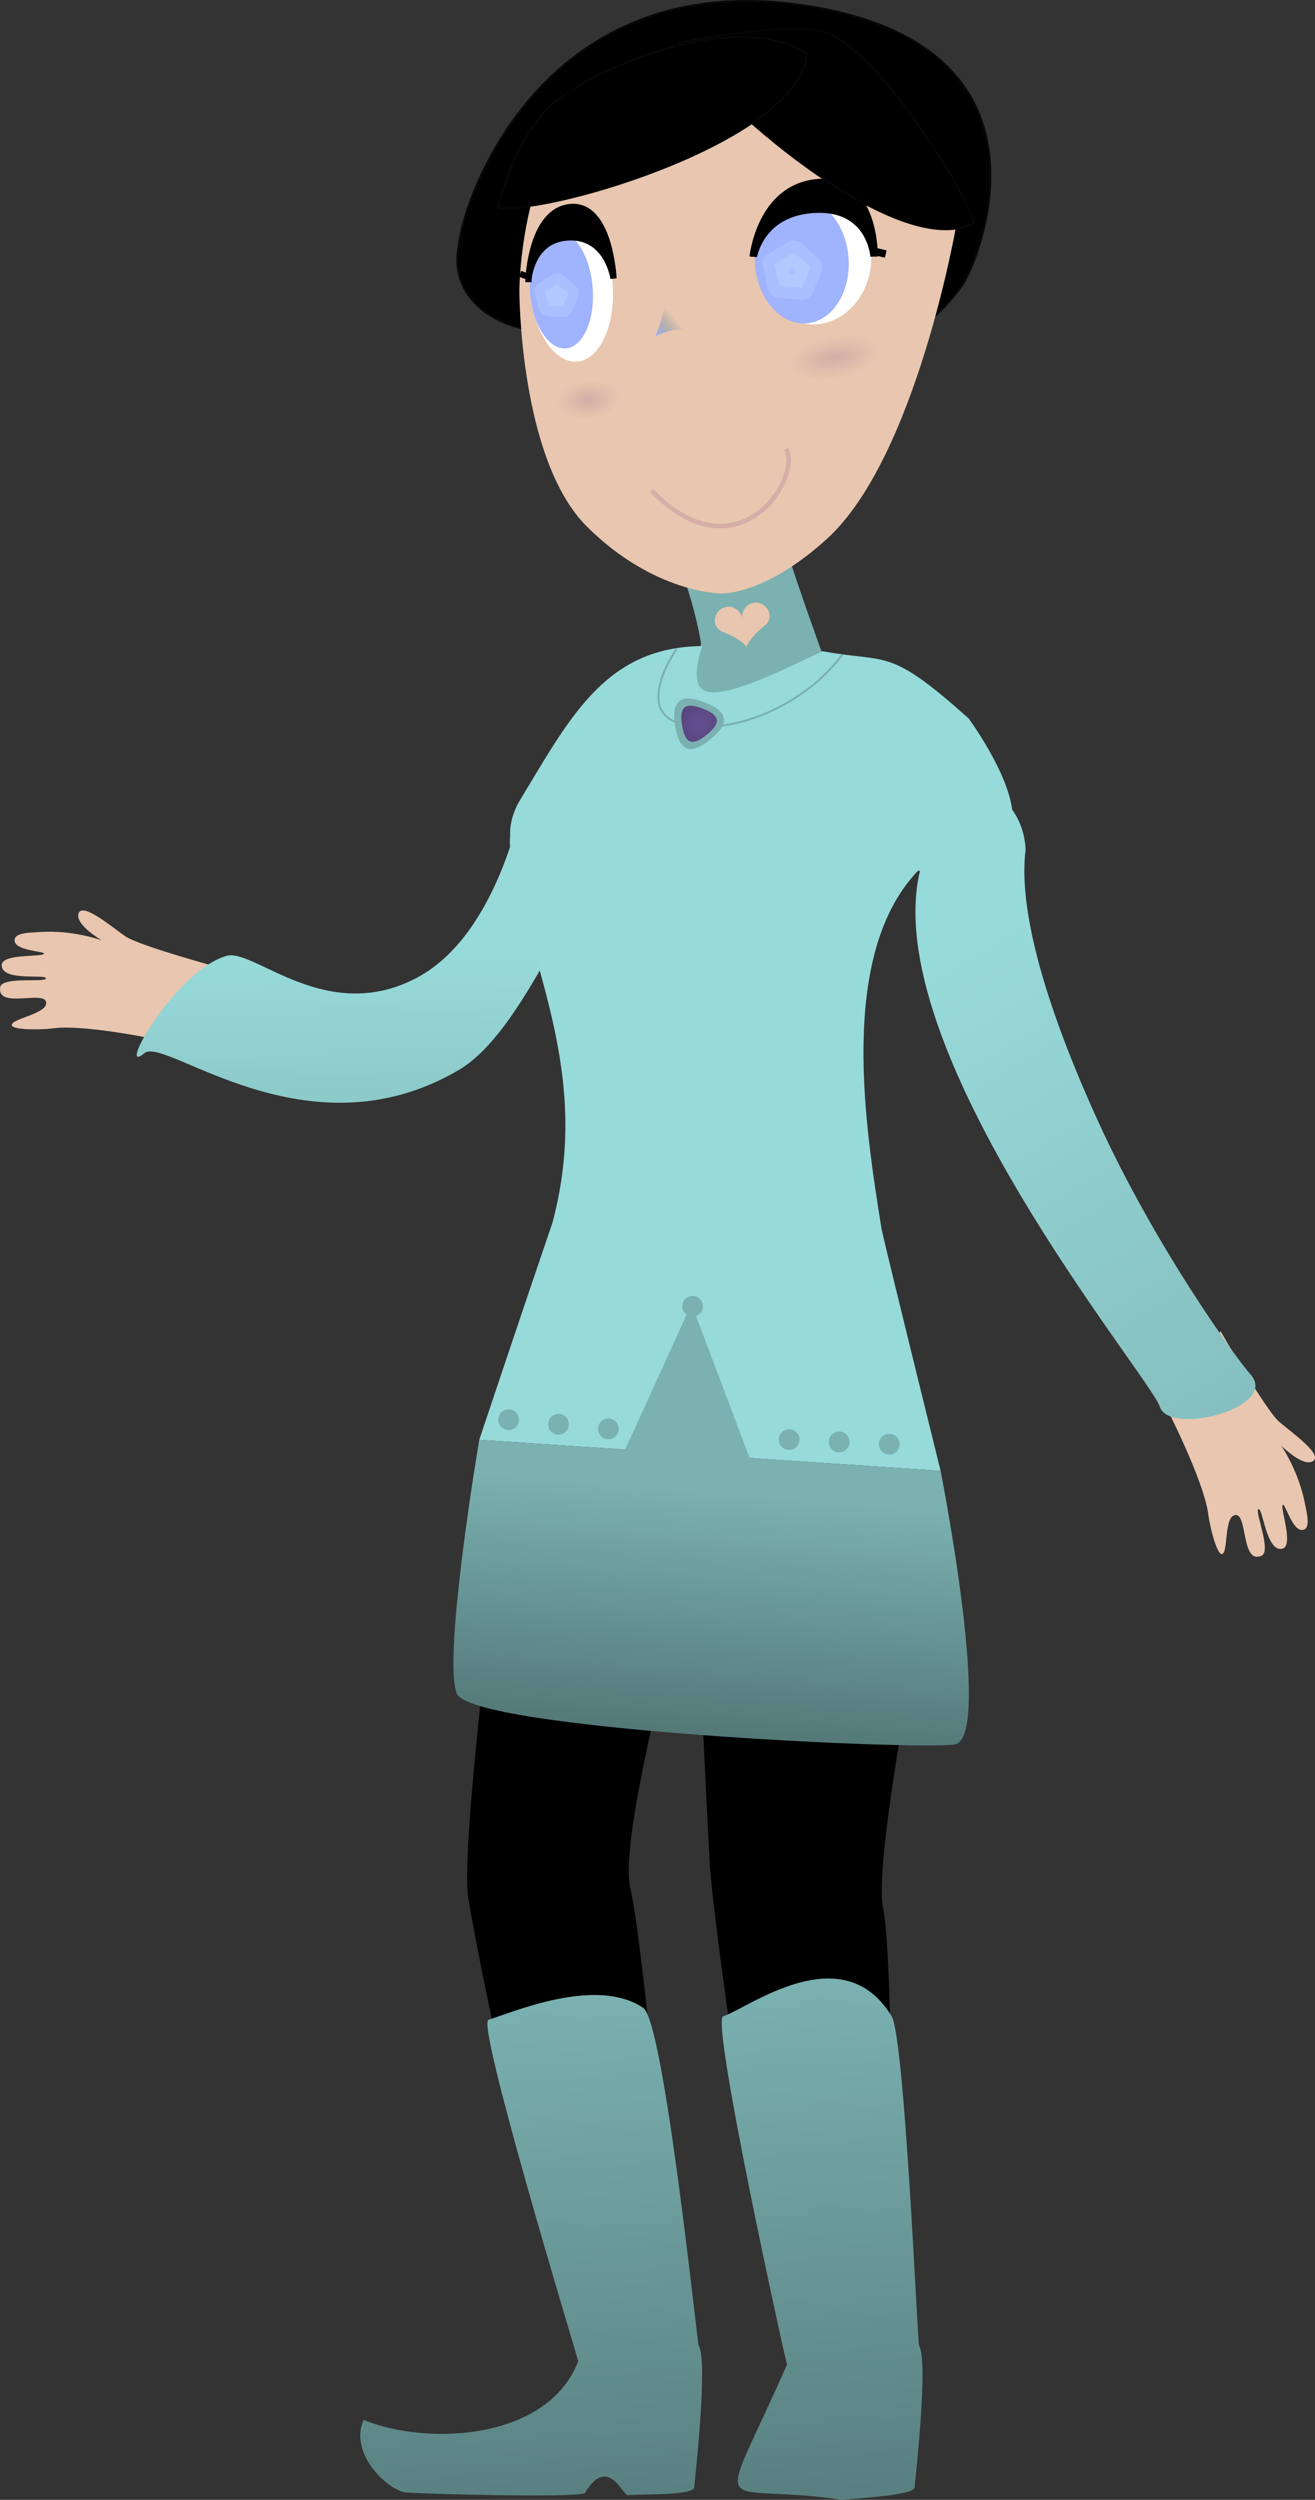 <?xml version="1.0" encoding="UTF-8" standalone="no"?>
<!-- Created with Inkscape (http://www.inkscape.org/) -->

<svg
   xmlns:dc="http://purl.org/dc/elements/1.1/"
   xmlns:cc="http://creativecommons.org/ns#"
   xmlns:rdf="http://www.w3.org/1999/02/22-rdf-syntax-ns#"
   xmlns:svg="http://www.w3.org/2000/svg"
   xmlns="http://www.w3.org/2000/svg"
   xmlns:xlink="http://www.w3.org/1999/xlink"
   xmlns:sodipodi="http://sodipodi.sourceforge.net/DTD/sodipodi-0.dtd"
   xmlns:inkscape="http://www.inkscape.org/namespaces/inkscape"
   width="824.953"
   height="1567.976"
   viewBox="0 0 218.269 414.86"
   version="1.1"
   id="svg8"
   inkscape:version="0.92+devel unknown"
   sodipodi:docname="rei ya explain.svg"
   inkscape:export-filename="/home/mbrickn/Projects/Operation-Ohio/game/images/characters/rei ya/rei ya explain.png"
   inkscape:export-xdpi="90"
   inkscape:export-ydpi="90">
  <rect x="0" y="0" width="218.269" height="414.86" fill="#333333" stroke="none"/>
  <title
     id="title52">Rei Ya</title>
  <defs
     id="defs2">
    <linearGradient
       gradientTransform="translate(-266.187,-13.451)"
       inkscape:collect="always"
       xlink:href="#linearGradient4401"
       id="linearGradient4403"
       x1="443.332"
       y1="76.965"
       x2="446.779"
       y2="74.17"
       gradientUnits="userSpaceOnUse" />
    <linearGradient
       inkscape:collect="always"
       id="linearGradient4401">
      <stop
         style="stop-color:#9fb3ff;stop-opacity:1"
         offset="0"
         id="stop4397" />
      <stop
         style="stop-color:#598080;stop-opacity:0;"
         offset="1"
         id="stop4399" />
    </linearGradient>
    <linearGradient
       inkscape:collect="always"
       id="linearGradient4344">
      <stop
         style="stop-color:#97dada;stop-opacity:1"
         offset="0"
         id="stop4340" />
      <stop
         style="stop-color:#84bcbc;stop-opacity:1"
         offset="1"
         id="stop4342" />
    </linearGradient>
    <radialGradient
       inkscape:collect="always"
       xlink:href="#linearGradient4356"
       id="radialGradient4358"
       cx="450.611"
       cy="130.007"
       fx="450.611"
       fy="130.007"
       r="3.238"
       gradientTransform="matrix(1,0,0,1.016,-266.187,-4.307)"
       gradientUnits="userSpaceOnUse" />
    <linearGradient
       inkscape:collect="always"
       id="linearGradient4356">
      <stop
         style="stop-color:#645091;stop-opacity:1;"
         offset="0"
         id="stop4352" />
      <stop
         style="stop-color:#58467f;stop-opacity:1"
         offset="1"
         id="stop4354" />
    </linearGradient>
    <linearGradient
       gradientTransform="translate(-266.187,-2.201)"
       inkscape:collect="always"
       xlink:href="#linearGradient4314"
       id="linearGradient4316"
       x1="450.604"
       y1="257.222"
       x2="447.024"
       y2="300.253"
       gradientUnits="userSpaceOnUse" />
    <linearGradient
       inkscape:collect="always"
       id="linearGradient4314">
      <stop
         style="stop-color:#7bb1b1;stop-opacity:1;"
         offset="0"
         id="stop4310" />
      <stop
         style="stop-color:#517474;stop-opacity:1"
         offset="1"
         id="stop4312" />
    </linearGradient>
    <linearGradient
       inkscape:collect="always"
       xlink:href="#linearGradient4384"
       id="linearGradient4386"
       x1="454.024"
       y1="424.323"
       x2="449.163"
       y2="339.762"
       gradientUnits="userSpaceOnUse" />
    <linearGradient
       inkscape:collect="always"
       id="linearGradient4384">
      <stop
         style="stop-color:#598080;stop-opacity:1"
         offset="0"
         id="stop4380" />
      <stop
         style="stop-color:#7bb1b1;stop-opacity:1"
         offset="1"
         id="stop4382" />
    </linearGradient>
    <radialGradient
       inkscape:collect="always"
       xlink:href="#linearGradient4372"
       id="radialGradient4374"
       cx="448.815"
       cy="169.913"
       fx="448.815"
       fy="169.913"
       r="7.613"
       gradientTransform="matrix(1,-1.2559054e-8,0,0.454,-258.634,28.442)"
       gradientUnits="userSpaceOnUse" />
    <linearGradient
       inkscape:collect="always"
       id="linearGradient4372">
      <stop
         style="stop-color:#803e80;stop-opacity:1;"
         offset="0"
         id="stop4368" />
      <stop
         style="stop-color:#803e80;stop-opacity:0;"
         offset="1"
         id="stop4370" />
    </linearGradient>
    <radialGradient
       inkscape:collect="always"
       xlink:href="#linearGradient4372"
       id="radialGradient4366"
       cx="415.736"
       cy="146.989"
       fx="415.736"
       fy="146.989"
       r="5.287"
       gradientTransform="matrix(1,0,0,0.587,-261.697,10.246)"
       gradientUnits="userSpaceOnUse" />
    <linearGradient
       inkscape:collect="always"
       xlink:href="#linearGradient4384"
       id="linearGradient4469"
       gradientUnits="userSpaceOnUse"
       x1="454.024"
       y1="424.323"
       x2="449.163"
       y2="339.762" />
    <linearGradient
       inkscape:collect="always"
       xlink:href="#linearGradient4384"
       id="linearGradient4471"
       gradientUnits="userSpaceOnUse"
       x1="454.024"
       y1="424.323"
       x2="449.163"
       y2="339.762" />
    <linearGradient
       inkscape:collect="always"
       xlink:href="#linearGradient4344"
       id="linearGradient4519"
       x1="147.388"
       y1="165.872"
       x2="147.978"
       y2="210.544"
       gradientUnits="userSpaceOnUse" />
    <linearGradient
       inkscape:collect="always"
       xlink:href="#linearGradient4344"
       id="linearGradient4535"
       x1="230.605"
       y1="163.924"
       x2="281.024"
       y2="247.577"
       gradientUnits="userSpaceOnUse" />
  </defs>
  <sodipodi:namedview
     id="base"
     pagecolor="#ffffff"
     bordercolor="#666666"
     borderopacity="1.0"
     inkscape:pageopacity="0.0"
     inkscape:pageshadow="2"
     inkscape:zoom="0.24748737"
     inkscape:cx="-198.32853"
     inkscape:cy="1945.002"
     inkscape:document-units="mm"
     inkscape:current-layer="layer3"
     showgrid="false"
     inkscape:window-width="1440"
     inkscape:window-height="863"
     inkscape:window-x="0"
     inkscape:window-y="0"
     inkscape:window-maximized="1"
     units="px"
     inkscape:pagecheckerboard="true"
     inkscape:document-rotation="0"
     fit-margin-top="0"
     fit-margin-left="0"
     fit-margin-right="0"
     fit-margin-bottom="0">
    <inkscape:grid
       type="xygrid"
       id="grid4485"
       originx="-68.387"
       originy="136.802" />
  </sodipodi:namedview>
  <g
     inkscape:label="Head"
     inkscape:groupmode="layer"
     id="layer1"
     transform="translate(-68.387,-18.942)">
    <path
       sodipodi:nodetypes="ccsccsssscccscc"
       inkscape:connector-curvature="0"
       id="path53"
       d="m 97.098,192.012 c 0,0 -14.22,-3.23 -20.029,-2.399 -1.4,0.2 -6.627,0.357 -6.722,-0.552 -0.11,-1.046 5.75,-1.859 5.709,-3.662 0.028,-2.243 -7.841,0.947 -7.661,-2.343 -0.275,-2.239 7.438,-0.967 7.613,-1.732 0.187,-0.816 -7.34,0.6 -7.341,-2.206 -9.9e-4,-1.968 6.714,-1.316 7.007,-1.884 0.25,-0.484 -4.956,-0.429 -4.867,-2.304 0.057,-1.202 2.44,-1.205 4.206,-1.317 5.619,-0.357 10.271,1.39 10.271,1.39 0,0 -4.516,-2.629 -3.854,-4.484 0.662,-1.855 5.36,2.135 7.745,3.795 2.385,1.66 16.981,5.576 16.981,5.576 z"
       style="fill:#e9c6af;fill-opacity:1;stroke:none;stroke-width:0.265px;stroke-linecap:butt;stroke-linejoin:miter;stroke-opacity:1" />
    <path
       sodipodi:nodetypes="ccsccsssscccscc"
       inkscape:connector-curvature="0"
       id="path53-3"
       d="m 261.573,251.718 c 0,0 6.734,12.934 7.405,18.764 0.162,1.405 1.337,6.5 2.24,6.362 1.04,-0.158 0.339,-6.034 2.092,-6.452 2.163,-0.596 1.075,7.824 4.211,6.815 2.236,-0.303 -0.953,-7.44 -0.258,-7.804 0.742,-0.388 1.283,7.252 3.998,6.541 1.903,-0.498 -0.432,-6.828 0.043,-7.256 0.405,-0.365 1.671,4.685 3.464,4.122 1.148,-0.359 0.546,-2.666 0.206,-4.402 -1.081,-5.525 -3.952,-9.582 -3.952,-9.582 0,0 3.689,3.701 5.315,2.589 1.626,-1.112 -3.426,-4.642 -5.636,-6.528 -2.211,-1.886 -9.704,-15.009 -9.704,-15.009 z"
       style="fill:#e9c6af;fill-opacity:1;stroke:none;stroke-width:0.265px;stroke-linecap:butt;stroke-linejoin:miter;stroke-opacity:1" />
  </g>
  <g
     inkscape:groupmode="layer"
     id="layer3"
     inkscape:label="Body"
     transform="translate(-68.387,-7.692)">
    <path
       sodipodi:nodetypes="csccsccc"
       inkscape:connector-curvature="0"
       id="path4642"
       d="m 154.961,141.128 c 0,0 -3.937,21.563 -17.219,28.737 -15.094,8.153 -27.216,-4.873 -31.761,-3.542 -8.544,2.504 -18.479,20.232 -13.612,16.135 3.399,-2.861 26.987,17.617 52.166,2.805 10.873,-6.396 19.001,-29.859 28.019,-41.049 5.633,-21.413 -17.593,-3.086 -17.593,-3.086 z"
       style="fill:url(#linearGradient4519);fill-opacity:1;stroke:none;stroke-width:1.117px;stroke-linecap:butt;stroke-linejoin:miter;stroke-opacity:1" />
    <path
       style="fill:url(#linearGradient4535);fill-opacity:1;stroke:none;stroke-width:0.913px;stroke-linecap:butt;stroke-linejoin:miter;stroke-opacity:1"
       d="m 238.624,148.71 c -1.682,13.223 7.164,34.422 12.044,45.103 9.567,20.93 22.843,39.217 25.287,41.976 4.827,5.45 -13.468,10.303 -15.056,5.35 -1.588,-4.953 -47.347,-59.668 -39.7,-89.391 -5.018,-19.692 16.768,-17.362 17.425,-3.038 z"
       id="path4640"
       inkscape:connector-curvature="0"
       sodipodi:nodetypes="cccccc" />
    <path
       style="fill:#000000;fill-opacity:1;stroke:#070808;stroke-width:0.327px;stroke-linecap:butt;stroke-linejoin:miter;stroke-opacity:1"
       d="m 218.856,62.296 c 0,0 3.343,0.835 9.195,-7.216 1.773,-2.062 18.861,-39.106 -25.223,-46.337 -44.084,-7.231 -57.612,31.722 -58.312,39.885 -2.431,12.039 15.161,21.225 39.419,6.997 33.821,6.064 34.921,6.67 34.921,6.67 z"
       id="path4522-3"
       inkscape:connector-curvature="0"
       sodipodi:nodetypes="ccsccc" />
    <path
       style="fill:#7bb1b1;fill-opacity:1;stroke:none;stroke-width:1.117px;stroke-linecap:butt;stroke-linejoin:miter;stroke-opacity:1"
       d="m 180.867,100.602 c 0,0 4.935,12.83 4.089,19.033 19.597,-4.512 20.443,-1.974 20.443,-1.974 0,0 -6.767,-18.751 -7.472,-22.276 -0.705,-3.525 -17.059,5.217 -17.059,5.217 z"
       id="path4612-6"
       inkscape:connector-curvature="0" />
    <path
       style="fill:#e9c6af;stroke:none;stroke-width:1.117px;stroke-linecap:butt;stroke-linejoin:miter;stroke-opacity:1"
       d="m 154.59,55.947 c 0,0 0,27.914 11.166,39.08 11.166,11.166 22.331,11.166 22.331,11.166 0,0 7.185,0.35 17.535,-9.051 14.9,-13.535 21.545,-52.36 21.545,-52.36 0,0 0,-27.914 -44.662,-27.914 -27.914,4e-5 -27.914,39.08 -27.914,39.08 z"
       id="path4487-7"
       inkscape:connector-curvature="0"
       sodipodi:nodetypes="cccscsc" />
    <ellipse
       ry="11.166"
       rx="9.67"
       cy="50.364"
       cx="203.34"
       id="ellipse4497-5"
       style="fill:#ffffff;fill-opacity:1;stroke:none;stroke-width:4.535;stroke-linecap:round;stroke-linejoin:round;stroke-miterlimit:4;stroke-dasharray:none;stroke-opacity:1;paint-order:stroke fill markers" />
    <path
       sodipodi:nodetypes="ccc"
       style="fill:url(#linearGradient4403);fill-opacity:1;stroke:none;stroke-width:0.743;stroke-linecap:butt;stroke-linejoin:miter;stroke-miterlimit:4;stroke-dasharray:none;stroke-opacity:1"
       d="m 178.9,57.658 c 0,0 -0.447,2.944 -1.755,5.857 3.911,-1.878 5.83,-0.872 5.83,-0.872"
       id="path4489-35"
       inkscape:connector-curvature="0" />
    <ellipse
       ry="12.486"
       rx="6.884"
       cy="67.866"
       cx="158.379"
       id="ellipse4499-6"
       style="fill:#ffffff;fill-opacity:1;stroke:none;stroke-width:4.955;stroke-linecap:round;stroke-linejoin:round;stroke-miterlimit:4;stroke-dasharray:none;stroke-opacity:1;paint-order:stroke fill markers"
       transform="rotate(-4.489)" />
    <ellipse
       style="fill:#9fb3ff;fill-opacity:1;stroke:none;stroke-width:3.808;stroke-linecap:round;stroke-linejoin:round;stroke-miterlimit:4;stroke-dasharray:none;stroke-opacity:1;paint-order:stroke fill markers"
       id="path4491-2"
       cx="156.691"
       cy="68.287"
       rx="5.218"
       ry="9.727"
       transform="rotate(-4.489)" />
    <ellipse
       style="fill:#9fb3ff;fill-opacity:1;stroke:none;stroke-width:3.925;stroke-linecap:round;stroke-linejoin:round;stroke-miterlimit:4;stroke-dasharray:none;stroke-opacity:1;paint-order:stroke fill markers"
       id="path4493-9"
       cx="196.852"
       cy="66.619"
       rx="7.788"
       ry="10.384"
       transform="rotate(-4.489)" />
    <path
       sodipodi:nodetypes="ccccc"
       style="fill:#000000;fill-opacity:1;stroke:#000000;stroke-width:1.249px;stroke-linecap:butt;stroke-linejoin:miter;stroke-opacity:1"
       d="m 193.423,50.263 c 0,0 1.154,-7.475 10.349,-7.862 9.195,-0.386 9.705,7.854 9.705,7.854 0,0 0.223,-13.045 -9.33,-12.24 -9.554,0.806 -10.724,12.248 -10.724,12.248 z"
       id="path4505-1"
       inkscape:connector-curvature="0" />
    <path
       style="fill:#d5f6ff;fill-opacity:1;stroke:#000000;stroke-width:1.249px;stroke-linecap:butt;stroke-linejoin:miter;stroke-opacity:1"
       d="m 213.807,49.472 1.604,0.376"
       id="path4507-2"
       inkscape:connector-curvature="0"
       sodipodi:nodetypes="cc" />
    <path
       inkscape:connector-curvature="0"
       id="path4509-7"
       d="m 156.118,54.001 c 0,0 0.486,-6.755 6.812,-6.916 6.326,-0.161 7.293,6.829 7.293,6.829 0,0 -0.571,-12.437 -7.133,-11.866 -6.562,0.571 -6.971,11.953 -6.971,11.953 z"
       style="fill:#000000;fill-opacity:1;stroke:#000000;stroke-width:1.035px;stroke-linecap:butt;stroke-linejoin:miter;stroke-opacity:1"
       sodipodi:nodetypes="ccccc" />
    <path
       sodipodi:nodetypes="cc"
       inkscape:connector-curvature="0"
       id="path4511-0"
       d="m 154.716,53.133 1.115,0.415"
       style="fill:#d5f6ff;fill-opacity:1;stroke:#000000;stroke-width:1.035px;stroke-linecap:butt;stroke-linejoin:miter;stroke-opacity:1" />
    <path
       style="fill:#000000;fill-opacity:1;stroke:#070808;stroke-width:0.221px;stroke-linecap:butt;stroke-linejoin:miter;stroke-opacity:1"
       d="m 181.078,14.78 c 4.165,8.562 36.427,36.842 48.88,29.941 -1.043,-5.401 -17.238,-30.864 -25.654,-31.95 -8.417,-1.086 -23.225,2.009 -23.225,2.009 z"
       id="path4580-3"
       inkscape:connector-curvature="0"
       sodipodi:nodetypes="ccsc" />
    <path
       sodipodi:nodetypes="ccsc"
       inkscape:connector-curvature="0"
       id="path4510-6"
       d="m 151.057,42.202 c 9.47,0.983 50.521,-11.489 51.233,-25.708 -12.642,-7.821 -38.578,3.6 -43.943,10.175 -5.365,6.575 -7.289,15.533 -7.289,15.533 z"
       style="fill:#000000;fill-opacity:1;stroke:#070808;stroke-width:0.221px;stroke-linecap:butt;stroke-linejoin:miter;stroke-opacity:1" />
    <path
       style="fill:#97dada;fill-opacity:1;stroke:none;stroke-width:1.117px;stroke-linecap:butt;stroke-linejoin:miter;stroke-opacity:1"
       d="m 223.441,124.025 c -3.007,6.253 6.458,20.567 -2.242,27.723 -14.037,13.939 -9.073,43.535 -6.484,59.941 1.41,6.204 9.798,40.094 9.798,40.094 l -76.578,-5.151 c 0,0 6.62,-19.818 12.167,-36.077 6.659,-25.061 -4.174,-42.88 -7.002,-61.952 -0.455,-3.513 1.012,-4.858 2.966,-8.153 7.362,-12.72 9.556,8.017 34.932,12.296 21.919,3.695 25.125,-34.044 32.443,-28.722 z"
       id="path4617"
       inkscape:connector-curvature="0"
       sodipodi:nodetypes="ccccccccsc" />
    <path
       style="fill:#7bb1b1;fill-opacity:1;stroke:none;stroke-width:1.117px;stroke-linecap:butt;stroke-linejoin:miter;stroke-opacity:1"
       d="m 184.63,112.646 c 0.841,3.314 -1.947,5.434 -2.15,6.917 0.949,4.769 2.211,3.107 4.537,4.602 2.54,1.634 9.279,-0.611 10.85,-0.781 6.615,-0.716 6.916,-7.392 6.916,-7.392 0,0 -0.82,-2.273 -1.92,-5.386 -8.33,-5.164 -14.278,2.579 -18.233,2.039 z"
       id="path4612-3-6"
       inkscape:connector-curvature="0"
       sodipodi:nodetypes="ccsscccc" />
    <path
       sodipodi:nodetypes="cssscccc"
       inkscape:connector-curvature="0"
       id="path4623"
       d="m 154.961,141.128 c -7.312,13.357 16.768,23.328 30.494,26.453 7.904,1.8 18.428,-10 30.05,-15 7.734,-3.327 18.312,4.38 20.327,-8.153 0.845,-5.255 -5.002,-14.251 -7.074,-17.128 -13.208,-11.795 -12.987,-8.982 -23.757,-10.956 -14.585,7.006 -24.289,11.255 -20.826,-0.862 -15.274,0.523 -20.924,11.98 -29.213,25.646 z"
       style="fill:#97dada;fill-opacity:1;stroke:#97dada;stroke-width:1.117;stroke-linecap:butt;stroke-linejoin:miter;stroke-miterlimit:4;stroke-dasharray:none;stroke-opacity:1" />
    <path
       style="fill:none;stroke:#7bb1b1;stroke-width:0.327px;stroke-linecap:butt;stroke-linejoin:miter;stroke-opacity:1"
       d="m 180.693,115.364 c 0,0 -7.464,10.613 1.05,12.537 8.514,1.924 20.467,-3.382 26.473,-11.604"
       id="path4514-2"
       inkscape:connector-curvature="0" />
    <path
       sodipodi:type="star"
       style="fill:#7bb1b1;fill-opacity:1;stroke:#7bb1b1;stroke-width:0.743;stroke-linecap:round;stroke-linejoin:round;stroke-miterlimit:4;stroke-dasharray:none;stroke-dashoffset:0;stroke-opacity:1;paint-order:stroke fill markers"
       id="path4516-6"
       sodipodi:sides="3"
       sodipodi:cx="184.01674"
       sodipodi:cy="127.60973"
       sodipodi:r1="3.233007"
       sodipodi:r2="1.6165035"
       sodipodi:arg1="0.88760488"
       sodipodi:arg2="1.9348024"
       inkscape:flatsided="true"
       inkscape:rounded="0.71"
       inkscape:randomized="0"
       d="m 186.058,130.117 c -3.083,2.51 -4.601,1.932 -5.233,-1.994 -0.632,-3.925 0.628,-4.95 4.343,-3.535 3.715,1.415 3.973,3.019 0.89,5.529 z"
       inkscape:transform-center-x="-0.40800408"
       inkscape:transform-center-y="0.19713706" />
    <path
       inkscape:transform-center-y="0.15464636"
       inkscape:transform-center-x="-0.3200879"
       d="m 185.706,129.619 c -2.419,1.969 -3.61,1.515 -4.105,-1.564 -0.496,-3.079 0.492,-3.884 3.407,-2.773 2.915,1.11 3.117,2.368 0.698,4.337 z"
       inkscape:randomized="0"
       inkscape:rounded="0.71"
       inkscape:flatsided="true"
       sodipodi:arg2="1.9348024"
       sodipodi:arg1="0.88760488"
       sodipodi:r2="1.2681553"
       sodipodi:r1="2.5363109"
       sodipodi:cy="127.65215"
       sodipodi:cx="184.10457"
       sodipodi:sides="3"
       id="path4518-1"
       style="fill:url(#radialGradient4358);fill-opacity:1;stroke:none;stroke-width:0.583;stroke-linecap:round;stroke-linejoin:round;stroke-miterlimit:4;stroke-dasharray:none;stroke-dashoffset:0;stroke-opacity:1;paint-order:stroke fill markers"
       sodipodi:type="star" />
    <g
       aria-label="❤"
       transform="matrix(-0.549,0.083,0.083,0.549,447.013,-3.904)"
       style="font-style:normal;font-weight:normal;font-size:10.583px;line-height:1.25;font-family:sans-serif;letter-spacing:0px;word-spacing:0px;fill:#e9c6af;fill-opacity:1;stroke:none;stroke-width:0.265"
       id="text4529-8">
      <path
         inkscape:connector-curvature="0"
         d="m 485.614,143.216 q -1.51,-2.635 -6.107,-5.303 -2.139,-1.246 -2.139,-3.208 0,-0.827 0.298,-1.587 0.309,-0.761 0.915,-1.356 0.584,-0.573 1.345,-0.904 0.717,-0.309 1.565,-0.309 0.849,0 1.565,0.309 0.75,0.32 1.345,0.904 0.584,0.573 0.893,1.334 0.32,0.75 0.32,1.61 0,-0.86 0.309,-1.61 0.32,-0.761 0.904,-1.334 0.595,-0.584 1.345,-0.904 0.717,-0.309 1.565,-0.309 0.849,0 1.565,0.309 0.761,0.331 1.345,0.904 0.606,0.595 0.904,1.356 0.309,0.761 0.309,1.587 0,1.984 -2.139,3.208 -4.597,2.668 -6.107,5.303 z"
         style="font-size:22.578px;line-height:25.65;fill:#e9c6af;fill-opacity:1;stroke-width:0.265"
         id="path4524-7" />
    </g>
    <path
       sodipodi:nodetypes="csccscc"
       inkscape:connector-curvature="0"
       id="path4300"
       d="m 183.712,266.06 c 0,0 2.01,42.849 2.515,51.402 0.509,8.62 10.207,82.506 16.608,84.018 6.402,1.512 13.751,1.141 13.639,-3.804 -0.112,-4.946 0.446,-64.112 -1.501,-73.259 -1.947,-9.148 9.313,-63.144 9.313,-63.144 z"
       style="fill:#000000;fill-opacity:1;stroke:none;stroke-width:0.315px;stroke-linecap:butt;stroke-linejoin:miter;stroke-opacity:1" />
    <path
       style="fill:#000000;fill-opacity:1;stroke:none;stroke-width:0.315px;stroke-linecap:butt;stroke-linejoin:miter;stroke-opacity:1"
       d="m 151.26,263.449 c 0,0 -6.447,50.437 -5.175,59.019 1.407,9.501 14.985,76.581 21.475,78.382 6.49,1.801 13.874,1.772 13.603,-3.156 -0.271,-4.927 -5.897,-67.444 -8.149,-76.638 -2.252,-9.194 10.699,-54.997 10.699,-54.997 z"
       id="path4298"
       inkscape:connector-curvature="0"
       sodipodi:nodetypes="csccscc" />
    <path
       style="fill:url(#linearGradient4316);fill-opacity:1;stroke:none;stroke-width:0.236px;stroke-linecap:butt;stroke-linejoin:miter;stroke-opacity:1"
       d="m 147.935,246.633 c 0,0 -6.122,36.132 -3.734,42.103 2.388,5.971 76.188,9.421 82.636,8.466 6.449,-0.955 -2.324,-45.418 -2.324,-45.418 l -31.705,-2.133 -9.638,-25.561 -11.022,24.171 z"
       id="path4708"
       inkscape:connector-curvature="0"
       sodipodi:nodetypes="cccccccc" />
    <g
       transform="translate(-266.187,-2.201)"
       id="g4378"
       style="fill:url(#linearGradient4386);fill-opacity:1">
      <path
         sodipodi:nodetypes="cccccsscccc"
         inkscape:connector-curvature="0"
         id="path4302"
         d="m 401.848,423.52 c 3.881,0.288 28.553,0.929 29.815,0.1 3.793,-6.398 6.345,0.463 7.091,0.362 1.085,-0.196 10.927,0.109 11.047,-1.272 0.121,-1.381 2.331,-20.89 0.737,-23.584 -0.237,-0.401 -5.716,-53.658 -9.19,-56.013 -7.822,-5.302 -21.738,0.77 -25.687,1.97 -2.067,0.628 14.261,54.377 14.891,56.651 -4.918,12.949 -24.703,14.194 -35.638,9.756 -2.457,5.728 4.108,11.641 6.933,12.03 z"
         style="fill:url(#linearGradient4469);fill-opacity:1;stroke:none;stroke-width:0.226px;stroke-linecap:butt;stroke-linejoin:miter;stroke-opacity:1" />
      <path
         style="fill:url(#linearGradient4471);fill-opacity:1;stroke:none;stroke-width:0.226px;stroke-linecap:butt;stroke-linejoin:miter;stroke-opacity:1"
         d="m 474.375,424.753 c 1.085,-0.196 11.885,-0.662 12.006,-2.043 0.121,-1.381 2.331,-20.89 0.737,-23.584 -0.237,-0.401 -2.372,-51.059 -4.555,-54.644 -8.194,-13.454 -24.006,-1.178 -27.954,0.023 -2.067,0.628 9.964,55.524 10.594,57.799 -11.924,27.113 -12.307,19.238 9.171,22.449 z"
         id="path4306"
         inkscape:connector-curvature="0"
         sodipodi:nodetypes="cccsscc" />
    </g>
    <circle
       style="fill:#7bb1b1;fill-opacity:1;stroke:none;stroke-width:2.865;stroke-linecap:square;stroke-linejoin:bevel;paint-order:stroke fill markers"
       id="path4312"
       cx="183.341"
       cy="224.465"
       r="1.721" />
    <circle
       r="1.721"
       cy="243.296"
       cx="152.804"
       id="circle46"
       style="fill:#7bb1b1;fill-opacity:1;stroke:none;stroke-width:2.865;stroke-linecap:square;stroke-linejoin:bevel;paint-order:stroke fill markers" />
    <circle
       style="fill:#7bb1b1;fill-opacity:1;stroke:none;stroke-width:2.865;stroke-linecap:square;stroke-linejoin:bevel;paint-order:stroke fill markers"
       id="circle48"
       cx="161.088"
       cy="244.061"
       r="1.721" />
    <circle
       r="1.721"
       cy="244.825"
       cx="169.372"
       id="circle50"
       style="fill:#7bb1b1;fill-opacity:1;stroke:none;stroke-width:2.865;stroke-linecap:square;stroke-linejoin:bevel;paint-order:stroke fill markers" />
    <circle
       style="fill:#7bb1b1;fill-opacity:1;stroke:none;stroke-width:2.865;stroke-linecap:square;stroke-linejoin:bevel;paint-order:stroke fill markers"
       id="circle3504"
       cx="187.965"
       cy="255.401"
       r="1.721"
       transform="rotate(-2.604)" />
    <circle
       r="1.721"
       cy="256.165"
       cx="196.249"
       id="circle3506"
       style="fill:#7bb1b1;fill-opacity:1;stroke:none;stroke-width:2.865;stroke-linecap:square;stroke-linejoin:bevel;paint-order:stroke fill markers"
       transform="rotate(-2.604)" />
    <circle
       style="fill:#7bb1b1;fill-opacity:1;stroke:none;stroke-width:2.865;stroke-linecap:square;stroke-linejoin:bevel;paint-order:stroke fill markers"
       id="circle3508"
       cx="204.534"
       cy="256.929"
       r="1.721"
       transform="rotate(-2.604)" />
    <ellipse
       style="display:inline;opacity:0.186;fill:url(#radialGradient4374);fill-opacity:1;stroke:none;stroke-width:0.743;stroke-linecap:round;stroke-linejoin:round;stroke-miterlimit:4;stroke-dasharray:none;stroke-opacity:0.522;paint-order:stroke fill markers"
       id="path4577-9"
       cx="190.181"
       cy="105.532"
       rx="7.613"
       ry="3.454"
       transform="rotate(-11.086)" />
    <ellipse
       style="display:inline;opacity:0.186;fill:url(#radialGradient4366);fill-opacity:1;stroke:none;stroke-width:0.743;stroke-linecap:round;stroke-linejoin:round;stroke-miterlimit:4;stroke-dasharray:none;stroke-opacity:0.522;paint-order:stroke fill markers"
       id="path4579-2"
       cx="154.04"
       cy="96.48"
       rx="5.287"
       ry="3.102"
       transform="rotate(-8.032)" />
    <path
       sodipodi:type="star"
       style="display:inline;opacity:0.186;fill:#d5f6ff;fill-opacity:1;stroke:#d5f6ff;stroke-width:3.451;stroke-linecap:round;stroke-linejoin:round;stroke-miterlimit:4;stroke-dasharray:none;stroke-dashoffset:0;stroke-opacity:1;paint-order:stroke fill markers"
       id="path4559-0"
       sodipodi:sides="5"
       sodipodi:cx="160.73952"
       sodipodi:cy="56.857231"
       sodipodi:r1="2.0524788"
       sodipodi:r2="1.6604903"
       sodipodi:arg1="1.0040671"
       sodipodi:arg2="1.6323856"
       inkscape:flatsided="true"
       inkscape:rounded="0"
       inkscape:randomized="0"
       d="m 161.841,58.589 -2.408,-0.149 -0.603,-2.336 2.036,-1.295 1.861,1.536 z"
       inkscape:transform-center-x="-0.039013636"
       inkscape:transform-center-y="-0.1585009" />
    <path
       sodipodi:type="star"
       style="display:inline;opacity:0.186;fill:#d5f6ff;fill-opacity:1;stroke:#d5f6ff;stroke-width:3.972;stroke-linecap:round;stroke-linejoin:round;stroke-miterlimit:4;stroke-dasharray:none;stroke-dashoffset:0;stroke-opacity:1;paint-order:stroke fill markers"
       id="path4561-2"
       sodipodi:sides="5"
       sodipodi:cx="199.84293"
       sodipodi:cy="52.744331"
       sodipodi:r1="3.1692822"
       sodipodi:r2="2.564003"
       sodipodi:arg1="1.0303768"
       sodipodi:arg2="1.6586954"
       inkscape:flatsided="true"
       inkscape:rounded="0"
       inkscape:randomized="0"
       d="m 201.474,55.462 -3.711,-0.327 -0.836,-3.631 3.195,-1.917 2.81,2.446 z"
       inkscape:transform-center-x="-0.085965761"
       inkscape:transform-center-y="-0.21971388" />
    <path
       inkscape:connector-curvature="0"
       id="path4489-3"
       d="m 198.912,82.171 c 2.531,5.405 -8.381,21.347 -22.346,6.963"
       style="fill:none;fill-opacity:1;stroke:#d6ada7;stroke-width:0.743;stroke-linecap:butt;stroke-linejoin:miter;stroke-miterlimit:4;stroke-dasharray:none;stroke-opacity:1"
       sodipodi:nodetypes="cc" />
  </g>
  <g
     inkscape:groupmode="layer"
     id="layer2"
     inkscape:label="Decor"
     style="display:inline;opacity:0.186"
     transform="translate(-68.387,-18.942)" />
</svg>
